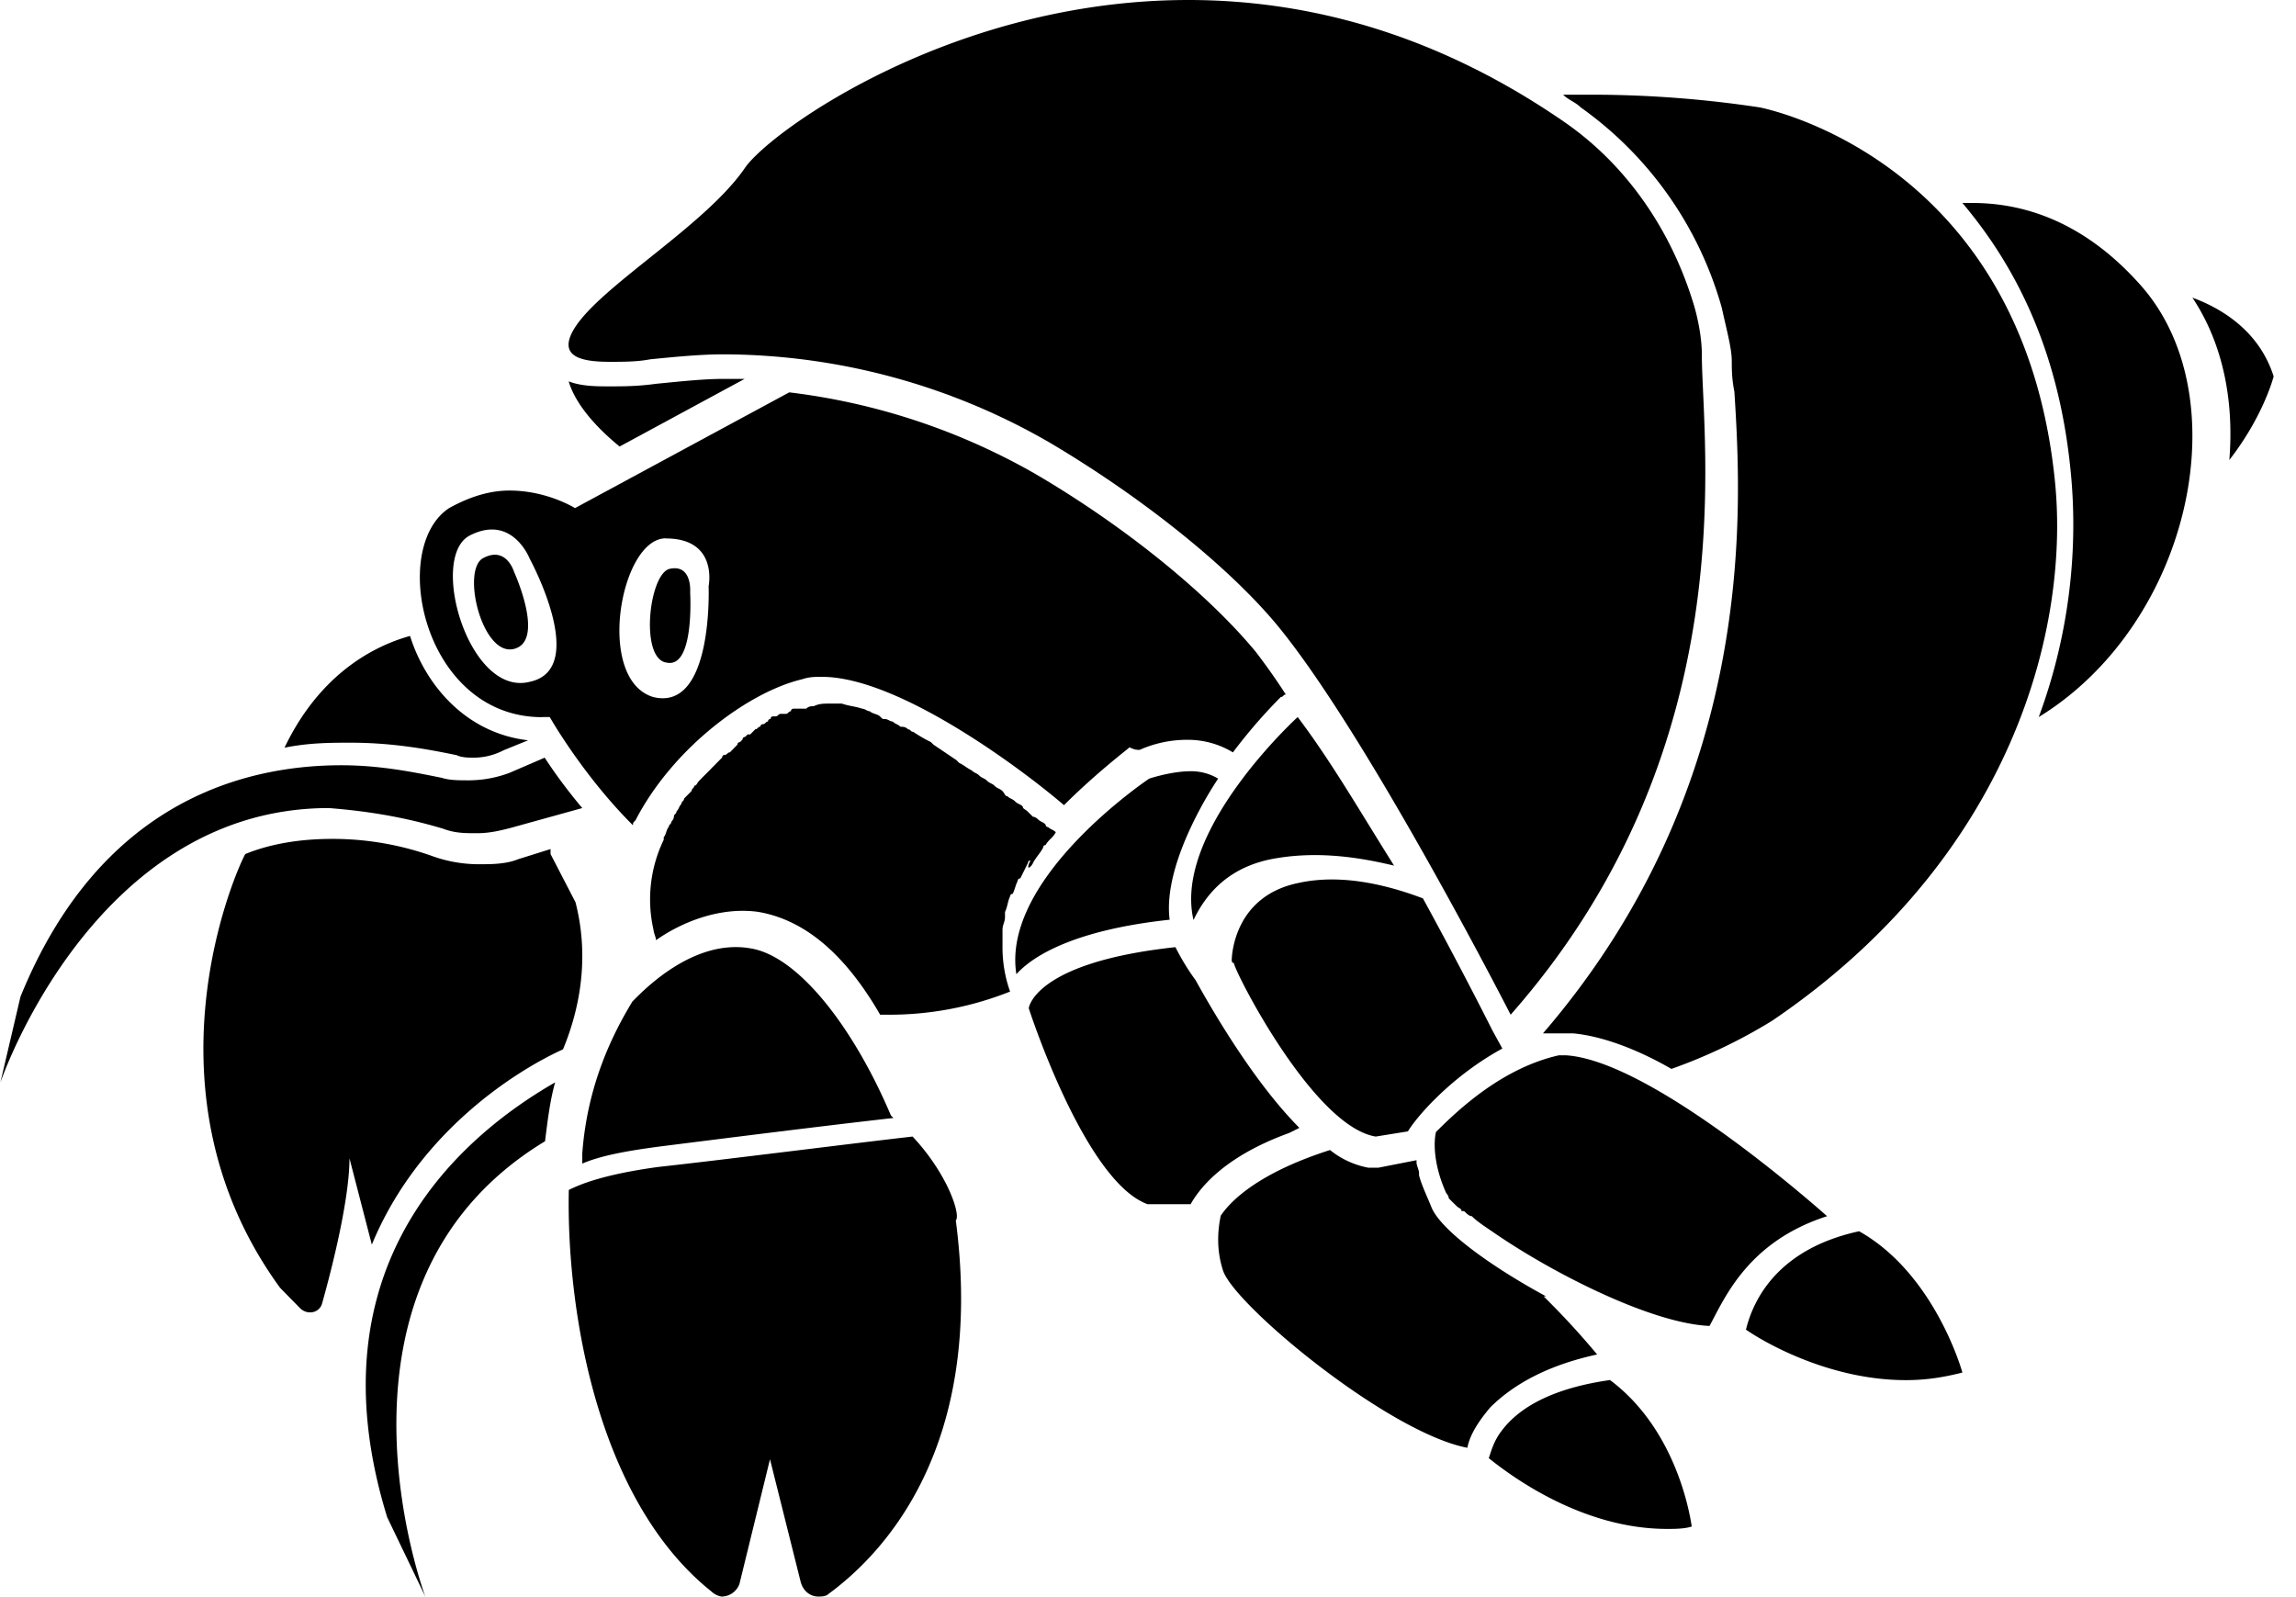<svg xmlns="http://www.w3.org/2000/svg" width="1.438em" height="1em" aria-hidden="true" viewBox="0 0 23 16"><path d="M13.017 11.303c-.482-.485-.912-1.25-1.04-1.48a2.328 2.328 0 0 1-.202-.331c-1.42.153-1.47.612-1.47.612s.558 1.734 1.191 1.964h.431c.101-.179.355-.485.988-.714l.102-.051ZM4.573 7.568c.05.025.123.025.173.025a.65.65 0 0 0 .296-.074l.246-.1c-.64-.075-1.035-.573-1.183-1.046-.444.124-.937.448-1.258 1.12.247-.05.469-.05.666-.05.444 0 .814.075 1.06.125ZM9.14 11.39c-.663.076-1.862.229-2.55.305-.562.077-.791.179-.894.23-.025 1.197.281 3.107 1.429 4.024a.194.194 0 0 0 .102.051.192.192 0 0 0 .179-.127l.306-1.249.306 1.223c.025.102.102.153.178.153.026 0 .077 0 .102-.026.485-.356 1.582-1.4 1.276-3.744.051-.05-.076-.458-.433-.84ZM7.516 9.504c-.579-.101-1.082.432-1.183.533-.2.33-.452.837-.502 1.523v.101c.176-.076.427-.127.83-.178.603-.076 1.61-.203 2.288-.279l-.025-.025c-.377-.888-.93-1.599-1.408-1.675ZM5.147 6.503c.317-.08 0-.773 0-.773s-.079-.267-.316-.133c-.211.133 0 .986.316.906Zm1.534.138c.277.053.231-.705.231-.705s.023-.287-.207-.235c-.208.053-.3.914-.024.94ZM22.78 3.772c-.148-.468-.543-.69-.814-.789.296.444.42 1.01.37 1.627.345-.444.444-.838.444-.838Zm-3.02-1.738h-.099c.493.584.962 1.421 1.085 2.69.074.736 0 1.6-.32 2.462 1.529-.939 2.022-3.223 1.01-4.34-.591-.66-1.208-.812-1.676-.812ZM4.423 8.3c.126.05.226.05.352.05.126 0 .226-.025.327-.05l.729-.202a5.244 5.244 0 0 1-.377-.505l-.352.152a1.17 1.17 0 0 1-.427.075c-.076 0-.176 0-.252-.025-.251-.05-.603-.126-1.005-.126-1.03 0-2.438.404-3.217 2.32L0 10.848s.93-2.75 3.292-2.75c.327.026.704.076 1.131.203Z"/><path d="m5.763 9.042-.25-.483v-.05l-.323.101c-.124.051-.273.051-.398.051a1.38 1.38 0 0 1-.448-.076 2.975 2.975 0 0 0-1.02-.178c-.323 0-.622.05-.87.152-.075.127-1.095 2.364.348 4.346l.199.203c.074.076.199.051.224-.05.1-.356.273-1.043.273-1.45l.224.865c.473-1.144 1.468-1.754 1.916-1.957.2-.483.25-.99.125-1.474ZM16 13.573a7.989 7.989 0 0 0-.535-.581h.025c-.56-.304-1.044-.658-1.146-.885-.051-.127-.102-.228-.128-.329v-.025c0-.025-.025-.076-.025-.101v-.025l-.255.05-.127.025h-.102a.867.867 0 0 1-.383-.177c-.713.228-.993.506-1.095.658-.026.126-.051.328.025.556.128.354 1.656 1.618 2.446 1.77.026-.127.102-.253.23-.405.255-.253.611-.43 1.07-.53Zm.13.257c-.52.074-.892.245-1.09.514-.075.098-.1.196-.125.269.273.22.968.709 1.786.709.074 0 .174 0 .248-.024 0 .024-.1-.93-.818-1.467Zm-3.927-6.027a.528.528 0 0 0-.281-.074c-.103 0-.256.025-.41.074 0 0-1.485.992-1.331 1.96.179-.199.614-.447 1.536-.546-.077-.595.486-1.414.486-1.414Zm6.423 4.536c-.814.177-1.06.683-1.134.986.221.152.863.506 1.602.506.197 0 .37-.026.567-.076 0 0-.271-.986-1.035-1.416Z"/><path d="M18.305 12.188c-.435-.384-1.844-1.56-2.613-1.612h-.076c-.564.128-1 .538-1.23.768-.025.102-.025.332.103.614 0 0 .025.025.025.051l.026.026.051.05c.026.026.051.026.051.052h.026c.025.025.051.051.077.051.05.051.128.102.205.154.589.409 1.588.92 2.177.946.153-.281.384-.844 1.178-1.1ZM6.107 3.626c.126 0 .277 0 .403-.025.253-.025.505-.05.731-.05a6.56 6.56 0 0 1 3.278.887c.984.583 1.841 1.293 2.295 1.851.908 1.116 2.32 3.88 2.32 3.88 2.37-2.688 1.916-5.731 1.916-6.619 0-.126-.025-.304-.076-.481-.227-.761-.68-1.42-1.31-1.852C14.376.33 13.09 0 11.905 0 9.56 0 7.745 1.293 7.467 1.674c-.428.634-1.638 1.293-1.765 1.724-.05.178.127.228.404.228ZM3.876 15.205l.382.795s-1.173-3.127 1.2-4.563c.025-.205.05-.41.101-.59-.892.513-2.474 1.795-1.683 4.358Zm6.471-6.555c.025-.052.076-.104.102-.155 0 0 0-.026.025-.026.026-.051.077-.077.102-.129-.025-.026-.05-.026-.076-.051 0 0-.026 0-.026-.026-.025-.026-.05-.026-.076-.052 0 0-.026-.026-.051-.026l-.052-.051c-.025-.026-.05-.026-.05-.052-.026-.025-.052-.025-.077-.051-.026-.026-.051-.026-.077-.052-.025 0-.025-.026-.05-.052-.026-.025-.052-.025-.077-.051-.026-.026-.052-.026-.077-.052-.026-.026-.051-.026-.077-.051-.025-.026-.05-.026-.076-.052-.051-.026-.077-.052-.128-.077l-.025-.026-.23-.155-.026-.026a1.475 1.475 0 0 1-.178-.103c-.026 0-.026-.025-.051-.025-.026-.026-.052-.026-.077-.026-.025-.026-.051-.026-.077-.052-.025 0-.05-.025-.076-.025-.026 0-.026 0-.051-.026-.026-.026-.077-.026-.102-.052-.026 0-.051-.026-.077-.026-.076-.025-.127-.025-.204-.051h-.128c-.05 0-.102 0-.153.026-.025 0-.051 0-.076.025h-.128s-.025 0-.025.026c-.026 0-.026.026-.051.026H7.82c-.026 0-.026.025-.051.025h-.026s-.025 0-.025.026c0 0-.026 0-.026.026-.025 0-.025.026-.05.026 0 0-.026 0-.026.025-.026 0-.026.026-.051.026l-.051.052h-.026l-.025.025s-.026 0-.026.026l-.025.026s-.026 0-.026.025l-.076.078c-.026 0-.026.025-.051.025 0 0-.026 0-.026.026l-.076.077-.026.026-.025.026-.077.077-.025.026c-.026.026-.026.051-.051.051 0 .026-.026.026-.026.052l-.076.077c0 .026-.026.026-.026.052-.025.026-.025.052-.05.077 0 .026-.026.026-.026.052s-.026.052-.026.052c0 .025-.025.025-.025.051-.026.026-.026.078-.051.103v.026a1.374 1.374 0 0 0-.102.903c0 .025.025.077.025.103.255-.18.638-.336 1.021-.284.46.077.868.413 1.225 1.031h.077a3.27 3.27 0 0 0 1.225-.232 1.32 1.32 0 0 1-.076-.438v-.18c0-.052.025-.078.025-.13v-.05c.026-.053.026-.104.051-.156 0 0 0-.025.026-.025.025-.052.025-.078.05-.13 0 0 0-.025.026-.025l.077-.155s0-.025.025-.025c-.052.104 0 .078.025.027Z"/><path d="M17.25 3.085c.05.229.1.407.1.534 0 .076 0 .178.026.305.076 1.195.227 3.94-1.918 6.432h.302c.278.025.632.152.985.356a5.271 5.271 0 0 0 1.01-.483c2.397-1.627 3.003-3.94 2.827-5.466-.354-3.204-2.954-3.687-2.954-3.687a11.298 11.298 0 0 0-1.64-.127h-.328c.05.051.126.076.176.127a3.685 3.685 0 0 1 1.414 2.009Zm-3.468 8.305.323-.052c.075-.13.423-.545.946-.83l-.1-.182s-.298-.596-.696-1.323c-.274-.103-.771-.259-1.244-.155-.647.13-.672.726-.672.778 0 0 0 .026.025.026-.05-.026.771 1.634 1.418 1.738Z"/><path d="M13.966 8.675c-.313-.496-.627-1.042-.966-1.489 0 0-1.253 1.141-1.044 2.034.13-.272.365-.545.835-.62.444-.074.862 0 1.175.075ZM6.563 3.847c-.178.025-.332.025-.46.025-.127 0-.28 0-.408-.05.051.176.204.402.51.653l1.253-.678h-.205c-.204 0-.434.025-.69.05ZM5.43 7.186h.075s.328.58.834 1.085c0-.025 0-.025.025-.05.379-.732 1.137-1.287 1.667-1.413.076-.025.126-.025.202-.025.783 0 2.046.959 2.425 1.286.329-.328.632-.555.657-.58.05.026.076.026.101.026a1.17 1.17 0 0 1 .48-.101.87.87 0 0 1 .455.126 5.29 5.29 0 0 1 .48-.555c.025 0 .025-.025.05-.025a6.325 6.325 0 0 0-.303-.43c-.48-.58-1.313-1.26-2.223-1.79a6.533 6.533 0 0 0-2.45-.808l-2.147 1.16s-.278-.176-.657-.176c-.177 0-.379.05-.606.177-.607.403-.253 2.094.934 2.094Zm1.237-1.79c.53 0 .43.479.43.479s.05 1.261-.556 1.11c-.581-.177-.329-1.59.126-1.59Zm-1.97-.026c.43-.227.606.227.606.227s.606 1.11 0 1.236c-.606.152-1.01-1.236-.606-1.463Z"/></svg>